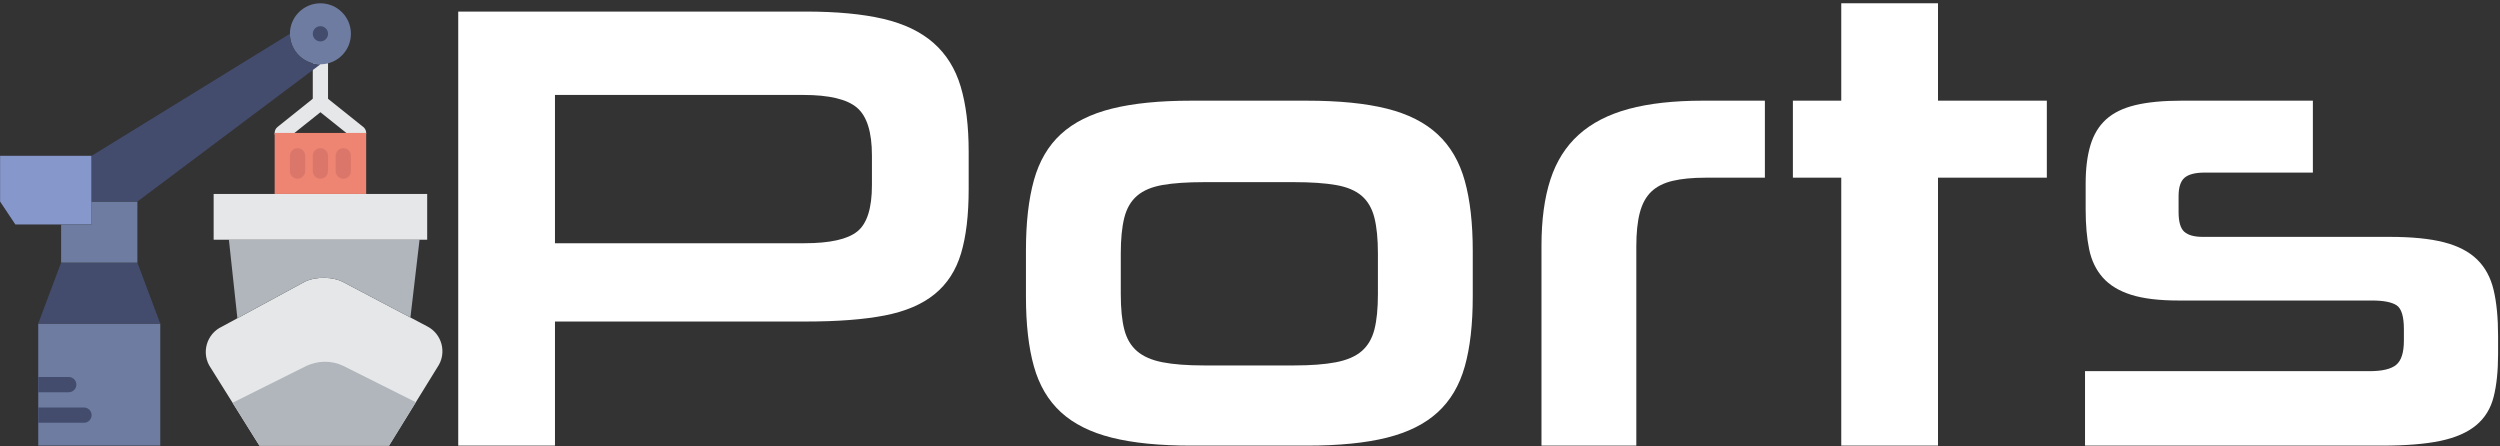 <?xml version="1.0" encoding="UTF-8" standalone="no"?>
<!DOCTYPE svg PUBLIC "-//W3C//DTD SVG 1.1//EN" "http://www.w3.org/Graphics/SVG/1.1/DTD/svg11.dtd">
<svg width="100%" height="100%" viewBox="0 0 633 113" version="1.1" xmlns="http://www.w3.org/2000/svg" xmlns:xlink="http://www.w3.org/1999/xlink" xml:space="preserve" xmlns:serif="http://www.serif.com/" style="fill-rule:evenodd;clip-rule:evenodd;stroke-linejoin:round;stroke-miterlimit:2;">
    <rect x="0" y="0" width="633" height="113" fill="#333333" stroke="none"/>
    <clipPath id="_clip1">
        <rect id="ports.afdesign" x="0.025" y="0.834" width="632.489" height="112"/>
    </clipPath>
    <g clip-path="url(#_clip1)">
        <g>
            <path d="M140.52,81.41l-0,31.424l-24.495,0l0,-109.905l87.989,0c7.842,0 14.396,0.618 19.66,1.853c5.264,1.236 9.508,3.277 12.731,6.124c3.223,2.847 5.506,6.527 6.849,11.039c1.343,4.512 2.014,9.991 2.014,16.437l0,9.508c0,6.554 -0.644,11.979 -1.934,16.277c-1.289,4.297 -3.518,7.735 -6.687,10.313c-3.17,2.579 -7.386,4.378 -12.651,5.399c-5.264,1.02 -11.925,1.531 -19.982,1.531l-63.494,-0Zm80.253,-42.061c0,-5.909 -1.262,-9.937 -3.787,-12.086c-2.525,-2.149 -7.064,-3.223 -13.617,-3.223l-62.849,-0l-0,37.548l63.171,0c6.446,0 10.905,-0.994 13.376,-2.981c2.471,-1.988 3.706,-5.882 3.706,-11.684l0,-7.574Z" style="fill:#fff;fill-rule:nonzero;"/>
            <path d="M301.671,112.834c-8.057,0 -14.772,-0.671 -20.144,-2.014c-5.372,-1.343 -9.669,-3.492 -12.892,-6.446c-3.223,-2.955 -5.506,-6.822 -6.849,-11.603c-1.343,-4.781 -2.014,-10.663 -2.014,-17.646l-0,-11.764c-0,-6.983 0.671,-12.892 2.014,-17.727c1.343,-4.834 3.626,-8.729 6.849,-11.683c3.223,-2.955 7.52,-5.103 12.892,-6.446c5.372,-1.343 12.087,-2.015 20.144,-2.015l29.168,0c8.165,0 14.934,0.672 20.305,2.015c5.372,1.343 9.67,3.518 12.893,6.526c3.223,3.008 5.506,6.93 6.848,11.764c1.343,4.835 2.015,10.744 2.015,17.727l-0,11.603c-0,6.983 -0.672,12.865 -2.015,17.646c-1.342,4.781 -3.625,8.648 -6.848,11.603c-3.223,2.954 -7.521,5.103 -12.893,6.446c-5.371,1.343 -12.14,2.014 -20.305,2.014l-29.168,0Zm47.217,-48.667c0,-3.653 -0.295,-6.661 -0.886,-9.025c-0.591,-2.363 -1.665,-4.217 -3.223,-5.56c-1.558,-1.343 -3.733,-2.256 -6.527,-2.739c-2.793,-0.484 -6.338,-0.725 -10.636,-0.725l-22.722,-0c-4.297,-0 -7.816,0.241 -10.555,0.725c-2.74,0.483 -4.889,1.396 -6.446,2.739c-1.558,1.343 -2.632,3.197 -3.223,5.56c-0.591,2.364 -0.887,5.372 -0.887,9.025l0,10.313c0,3.653 0.296,6.634 0.887,8.944c0.591,2.31 1.665,4.136 3.223,5.479c1.557,1.343 3.706,2.283 6.446,2.82c2.739,0.538 6.258,0.806 10.555,0.806l22.722,0c4.298,0 7.843,-0.268 10.636,-0.806c2.794,-0.537 4.969,-1.477 6.527,-2.82c1.558,-1.343 2.632,-3.169 3.223,-5.479c0.591,-2.31 0.886,-5.291 0.886,-8.944l0,-10.313Z" style="fill:#fff;fill-rule:nonzero;"/>
            <path d="M390.304,112.834l0,-50.601c0,-6.554 0.752,-12.14 2.256,-16.76c1.504,-4.62 3.895,-8.407 7.172,-11.361c3.276,-2.955 7.493,-5.13 12.65,-6.527c5.157,-1.396 11.442,-2.095 18.855,-2.095l15.631,0l0,19.5l-14.987,-0c-3.33,-0 -6.124,0.268 -8.38,0.805c-2.256,0.537 -4.055,1.451 -5.398,2.74c-1.343,1.289 -2.31,3.062 -2.901,5.318c-0.591,2.256 -0.886,5.103 -0.886,8.541l-0,50.44l-24.012,0Z" style="fill:#fff;fill-rule:nonzero;"/>
            <path d="M466.206,112.834l0,-67.844l-12.247,-0l-0,-19.5l12.247,0l0,-24.656l24.495,0l0,24.656l27.557,0l0,19.5l-27.557,-0l0,67.844l-24.495,0Z" style="fill:#fff;fill-rule:nonzero;"/>
            <path d="M632.514,89.628c0,4.298 -0.376,7.924 -1.128,10.878c-0.752,2.955 -2.229,5.345 -4.431,7.171c-2.203,1.827 -5.211,3.143 -9.025,3.949c-3.814,0.805 -8.783,1.208 -14.906,1.208l-75.097,0l0,-18.855l72.035,0c3.223,0 5.479,-0.537 6.768,-1.611c1.289,-1.074 1.934,-3.116 1.934,-6.124l-0,-2.9c-0,-3.224 -0.618,-5.238 -1.853,-6.044c-1.236,-0.805 -3.304,-1.208 -6.205,-1.208l-48.99,-0c-4.942,-0 -8.943,-0.484 -12.005,-1.451c-3.062,-0.967 -5.453,-2.417 -7.172,-4.351c-1.719,-1.934 -2.873,-4.324 -3.464,-7.171c-0.591,-2.847 -0.887,-6.204 -0.887,-10.072l0,-6.607c0,-3.76 0.403,-6.983 1.209,-9.669c0.806,-2.686 2.122,-4.862 3.948,-6.527c1.827,-1.665 4.298,-2.874 7.413,-3.626c3.116,-0.752 7.037,-1.128 11.764,-1.128l33.197,0l0,18.21l-27.395,0c-2.364,0 -4.056,0.43 -5.077,1.29c-1.02,0.859 -1.531,2.417 -1.531,4.673l0,4.029c0,2.471 0.484,4.136 1.451,4.995c0.967,0.86 2.524,1.29 4.673,1.29l47.379,-0c5.586,-0 10.152,0.456 13.697,1.369c3.546,0.914 6.339,2.364 8.38,4.351c2.042,1.988 3.438,4.566 4.19,7.736c0.752,3.169 1.128,7.064 1.128,11.683l0,4.512Z" style="fill:#fff;fill-rule:nonzero;"/>
        </g>
        <g>
            <g>
                <path d="M81.128,27.869c-1.066,-0 -1.931,-0.866 -1.931,-1.931l0,-9.656c0,-1.065 0.865,-1.931 1.931,-1.931c1.066,0 1.931,0.866 1.931,1.931l0,9.656c0,1.065 -0.865,1.931 -1.931,1.931" style="fill:#e6e7e8;fill-rule:nonzero;"/>
                <path d="M71.474,35.593c-0.566,-0 -1.128,-0.248 -1.508,-0.725c-0.666,-0.834 -0.533,-2.048 0.301,-2.715l9.655,-7.724c0.831,-0.664 2.049,-0.531 2.714,0.302c0.666,0.834 0.533,2.048 -0.302,2.715l-9.655,7.724c-0.355,0.284 -0.782,0.423 -1.205,0.423" style="fill:#e6e7e8;fill-rule:nonzero;"/>
                <path d="M90.782,35.593c-0.422,-0 -0.849,-0.14 -1.205,-0.423l-9.655,-7.724c-0.834,-0.667 -0.967,-1.881 -0.301,-2.715c0.666,-0.835 1.883,-0.966 2.713,-0.302l9.655,7.724c0.834,0.667 0.968,1.881 0.302,2.715c-0.381,0.478 -0.943,0.725 -1.509,0.725" style="fill:#e6e7e8;fill-rule:nonzero;"/>
                <path d="M65.68,112.834l32.827,-0l12.257,-19.863c2.454,-3.545 1.199,-8.442 -2.658,-10.371l-21.5,-11.324c-2.226,-1.068 -6.231,-1.398 -9.33,-0l-21.085,11.428c-3.978,1.856 -5.328,6.845 -2.829,10.454l12.318,19.676Z" style="fill:#e6e7e8;fill-rule:nonzero;"/>
            </g>
            <path d="M60.121,80.574l17.156,-9.298c3.097,-1.398 7.104,-1.068 9.33,-0l17.312,9.12l2.312,-19.7l-48.276,-0l2.149,19.878l0.017,-0Z" style="fill:#b0b6bb;fill-rule:nonzero;"/>
            <rect x="9.681" y="81.937" width="30.897" height="30.896" style="fill:#6d7ca0;fill-rule:nonzero;"/>
            <path d="M40.577,81.937l-30.897,0l5.793,-15.448l19.31,0l5.794,15.448Z" style="fill:#434c6d;fill-rule:nonzero;"/>
            <path d="M23.197,56.834l-19.31,-0l-3.862,-5.793l0,-11.586l23.172,-0l0,17.379Z" style="fill:#8697cb;fill-rule:nonzero;"/>
            <path d="M88.852,8.558c0,-4.265 -3.458,-7.724 -7.724,-7.724c-4.265,0 -7.724,3.459 -7.724,7.724c0,4.266 3.459,7.724 7.724,7.724c4.266,0 7.724,-3.458 7.724,-7.724" style="fill:#6d7ca0;fill-rule:nonzero;"/>
            <path d="M86.921,92.643c-2.993,-1.436 -6.305,-1.365 -9.331,0l-18.707,9.335l6.797,10.856l32.827,0l6.782,-10.991l-18.368,-9.2Z" style="fill:#b0b6bb;fill-rule:nonzero;"/>
            <rect x="54.095" y="49.11" width="54.069" height="11.586" style="fill:#e6e7e8;fill-rule:nonzero;"/>
            <path d="M23.197,51.041l0,5.793l-7.724,-0l0,9.655l19.31,0l0,-15.448l-11.586,-0Z" style="fill:#6d7ca0;fill-rule:nonzero;"/>
            <g>
                <path d="M73.404,8.558l-50.207,30.897l0,11.586l11.587,-0l46.344,-34.759c-4.265,0 -7.724,-3.458 -7.724,-7.724" style="fill:#434c6d;fill-rule:nonzero;"/>
                <path d="M83.059,8.558c0,-1.066 -0.865,-1.931 -1.931,-1.931c-1.066,0 -1.931,0.865 -1.931,1.931c0,1.066 0.865,1.931 1.931,1.931c1.066,0 1.931,-0.865 1.931,-1.931" style="fill:#434c6d;fill-rule:nonzero;"/>
            </g>
            <rect x="69.543" y="33.662" width="23.172" height="15.448" style="fill:#ee8472;fill-rule:nonzero;"/>
            <g>
                <path d="M75.335,45.248c-1.066,-0 -1.931,-0.865 -1.931,-1.931l0,-3.862c0,-1.066 0.865,-1.931 1.931,-1.931c1.066,-0 1.931,0.865 1.931,1.931l0,3.862c0,1.066 -0.865,1.931 -1.931,1.931" style="fill:#db776a;fill-rule:nonzero;"/>
                <path d="M81.128,45.248c-1.066,-0 -1.931,-0.865 -1.931,-1.931l0,-3.862c0,-1.066 0.865,-1.931 1.931,-1.931c1.066,-0 1.931,0.865 1.931,1.931l0,3.862c0,1.066 -0.865,1.931 -1.931,1.931" style="fill:#db776a;fill-rule:nonzero;"/>
                <path d="M86.921,45.248c-1.066,-0 -1.931,-0.865 -1.931,-1.931l0,-3.862c0,-1.066 0.865,-1.931 1.931,-1.931c1.066,-0 1.931,0.865 1.931,1.931l0,3.862c0,1.066 -0.865,1.931 -1.931,1.931" style="fill:#db776a;fill-rule:nonzero;"/>
            </g>
            <g>
                <path d="M21.266,107.041c1.066,-0 1.931,-0.866 1.931,-1.931c0,-1.066 -0.865,-1.931 -1.931,-1.931l-11.586,-0l0,3.862l11.586,-0Z" style="fill:#434c6d;fill-rule:nonzero;"/>
                <path d="M17.404,99.316c1.066,0 1.931,-0.865 1.931,-1.931c0,-1.065 -0.865,-1.931 -1.931,-1.931l-7.724,0l0,3.862l7.724,0Z" style="fill:#434c6d;fill-rule:nonzero;"/>
            </g>
        </g>
    </g>
</svg>
